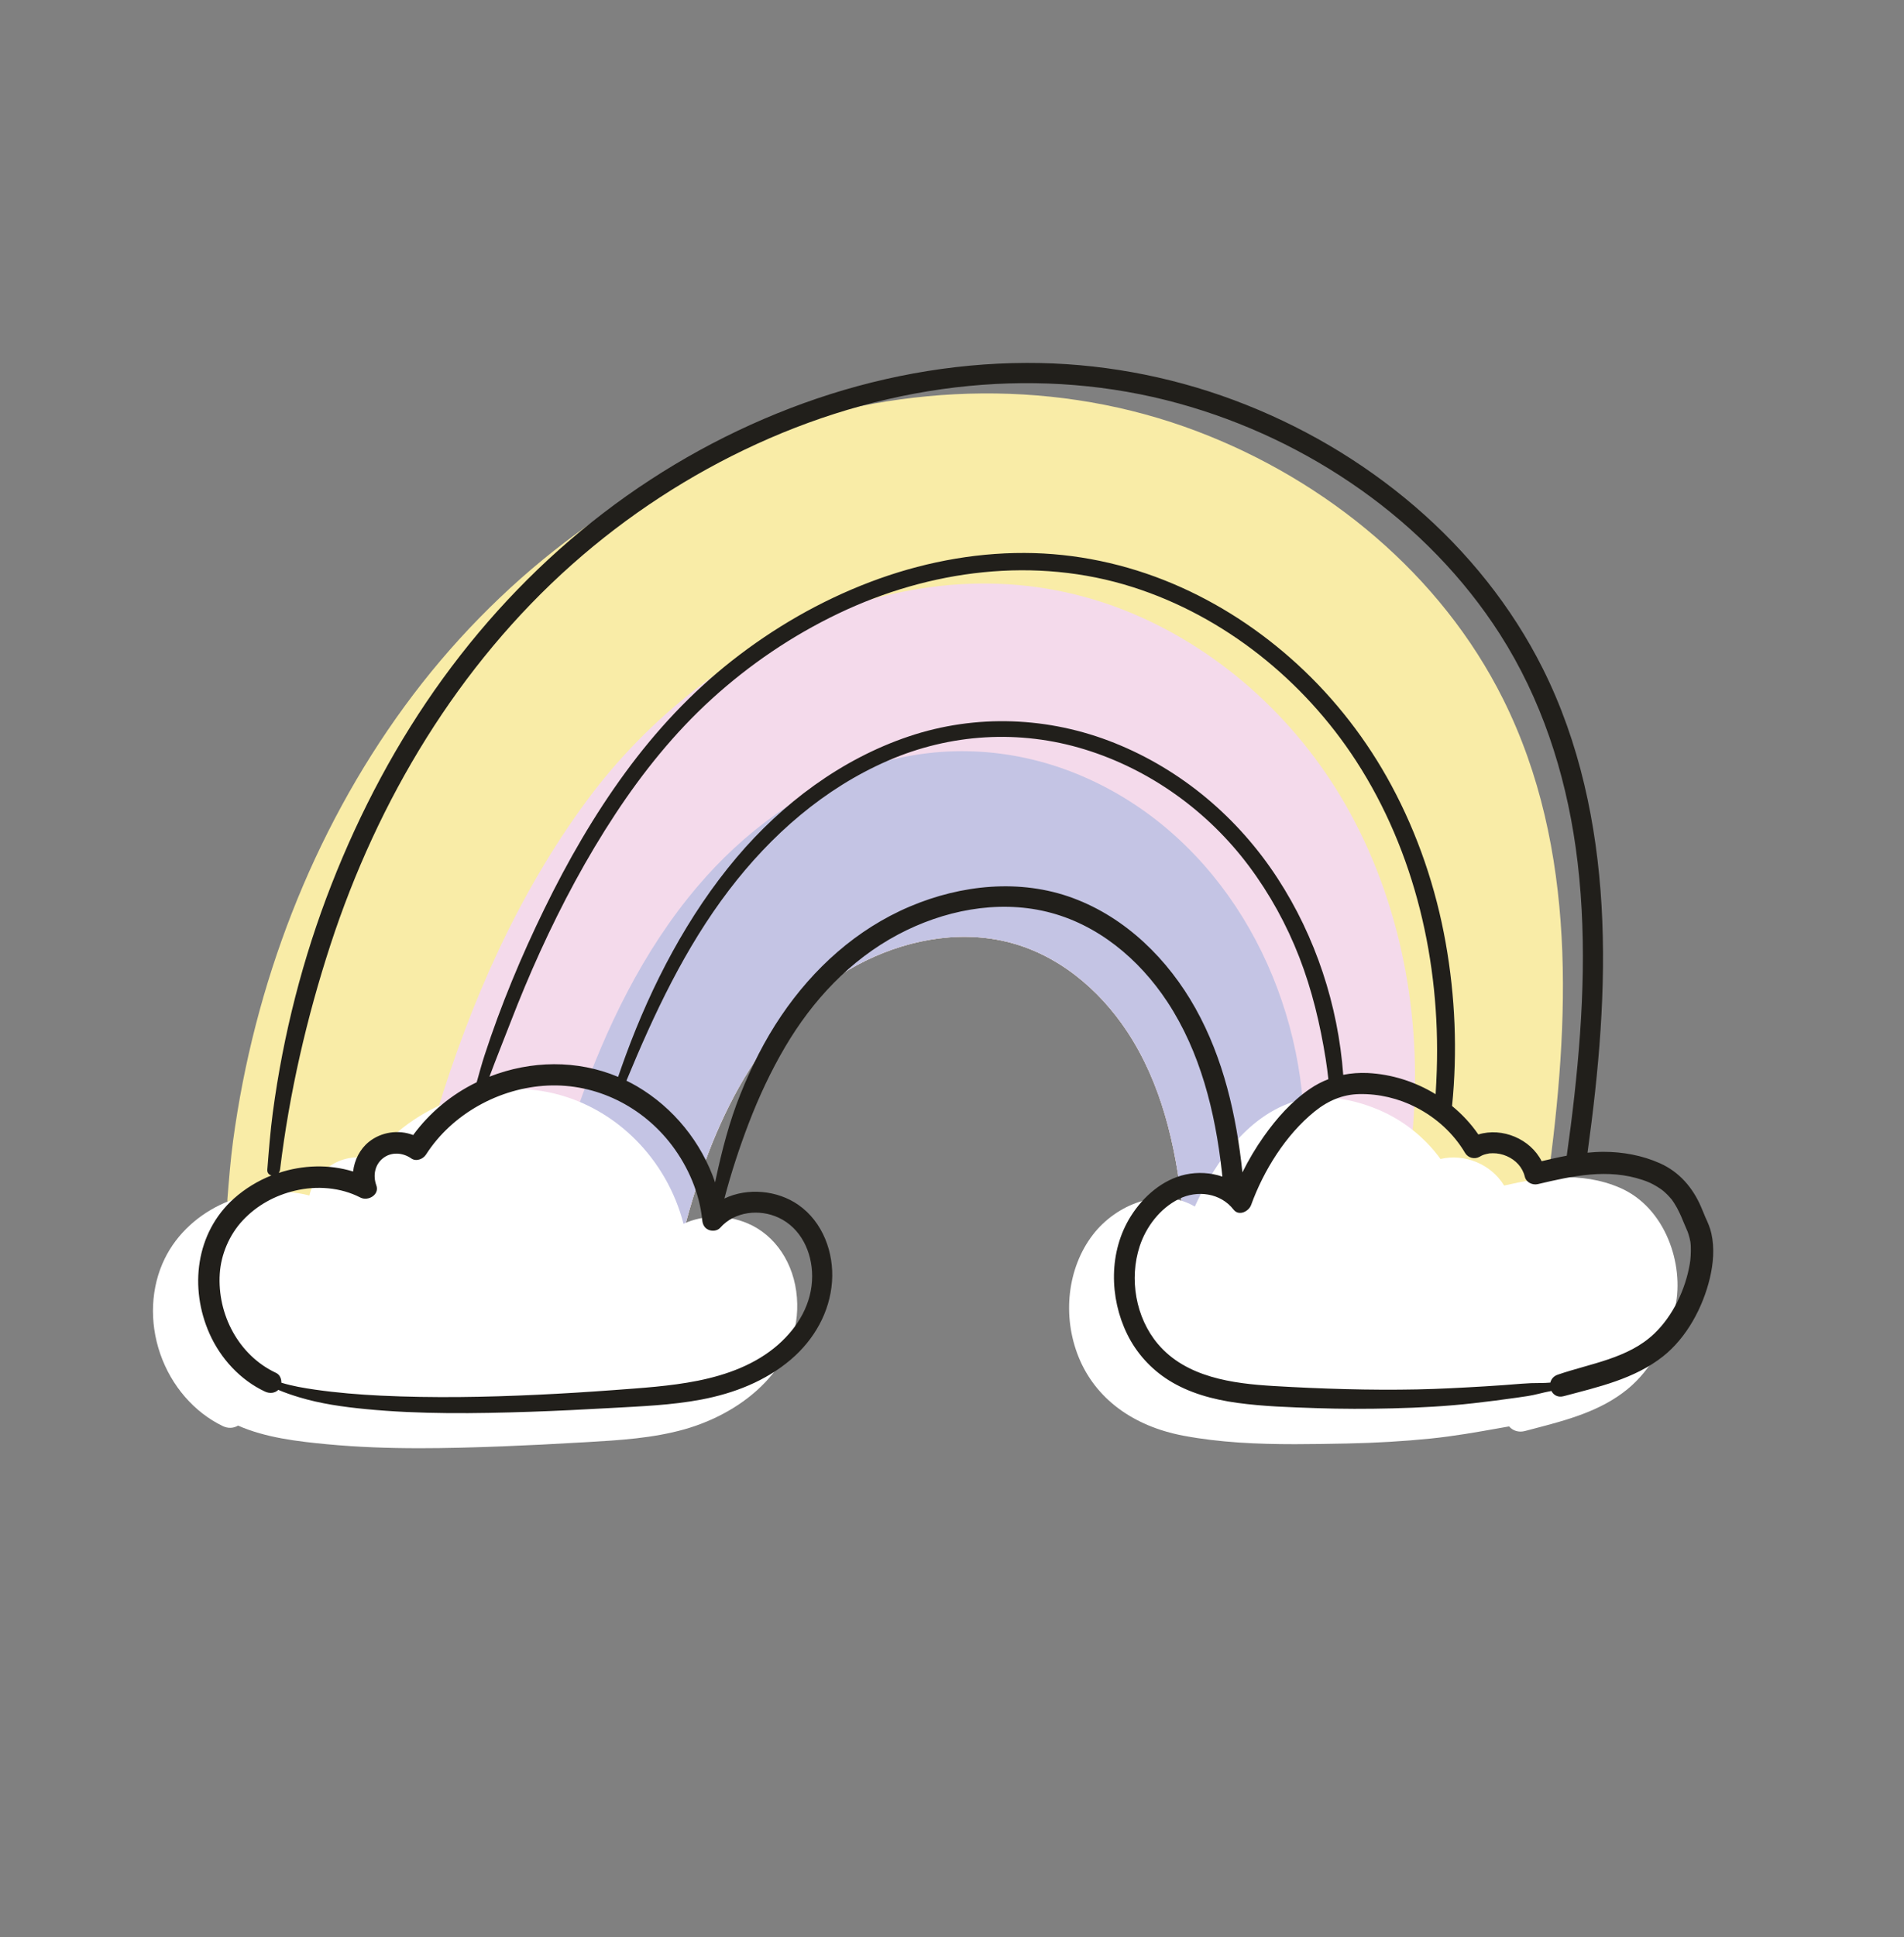 <?xml version="1.0" encoding="utf-8"?>
<!-- Generator: Adobe Illustrator 26.3.1, SVG Export Plug-In . SVG Version: 6.00 Build 0)  -->
<svg version="1.1" id="Regenbogen" xmlns="http://www.w3.org/2000/svg" xmlns:xlink="http://www.w3.org/1999/xlink" x="0px" y="0px"
	 viewBox="0 0 500.5 509" style="enable-background:new 0 0 500.5 509;" xml:space="preserve">
<rect x="0" y="0" width="500.5" height="509" fill="#808080" stroke="none"/>
<style type="text/css">
	.st0{fill:#F9ECA7;}
	.st1{fill:#F4DAEB;}
	.st2{fill:#C4C4E4;}
	.st3{fill:#FFFFFF;}
	.st4{fill:#211F1B;}
</style>
<g id="FaRBE">
	<path class="st0" d="M425.3,313.27c-6.02-2.6-12.27-3-18.52-2.4c5.82-42.4,7.97-87.85-11.66-127.19
		c-16.35-32.77-46.39-57.42-80.33-70.32c-36.45-13.86-76.79-12.85-113.32,0.21c-38.21,13.65-71.16,39.25-95.05,71.9
		c-24.41,33.35-39.63,73.39-45.15,114.26c-0.69,5.12-1.09,10.28-1.5,15.43c-0.07,0.9,0.45,1.39,1.1,1.54
		c-6.95,2.68-12.98,7.65-16.37,14.56c-7.4,15.08-0.44,34.99,14.68,42.26c1.25,0.6,2.44,0.27,3.26-0.47
		c7.33,3.41,16.16,4.4,23.82,5.12c15.19,1.42,30.55,1.12,45.78,0.53c7.14-0.27,14.28-0.65,21.42-1.07
		c8.79-0.52,17.68-0.98,26.2-3.39c14.91-4.23,29.87-16.2,28.53-33.23c-0.62-7.83-4.77-15.23-12.2-18.37
		c-5.19-2.19-11.18-2.12-16.13,0.3c7.01-26.96,19.88-55.73,45.52-69.42c11.81-6.31,25.87-9.26,39.07-6.14
		c13.35,3.15,24.4,12.36,31.86,23.64c9.05,13.69,12.69,29.84,14.5,45.95c-7.84-2.7-17.29,1.46-22.49,8.23
		c-6.69,8.71-7.64,20.82-3.56,30.87c4.61,11.38,14.87,17.65,26.62,19.86c13.85,2.6,28.61,2.3,42.65,2.02
		c7.28-0.15,14.58-0.55,21.83-1.28c7.25-0.73,14.31-2.08,21.45-3.33c0.54,1.06,1.68,1.79,3.23,1.38
		c9.18-2.43,18.95-4.59,26.46-10.75c6.21-5.09,10.46-13.2,12.13-20.98C441.51,331.81,436.23,317.99,425.3,313.27z"/>
	<path class="st1" d="M425.3,313.27c-9.91-4.29-20.44-2.65-30.59-0.29c-3.06-5.92-10.22-8.9-16.6-6.99
		c-1.96-2.83-4.29-5.35-6.91-7.52c2.88-29.04-2.27-59.27-16.34-84.97c-12.64-23.09-32.88-42.1-57.22-52.34
		c-52.88-22.24-111.1,5.5-143.34,49.12c-18.12,24.51-30.61,52.98-39.46,82.01c-6.54,3.23-12.35,7.95-16.74,13.86
		c-7.21-2.74-14.92,2.33-15.73,9.6c-14.15-4.27-31.17,1.85-37.88,15.51c-7.4,15.08-0.44,34.99,14.68,42.26
		c1.25,0.6,2.44,0.27,3.26-0.47c7.33,3.41,16.16,4.4,23.82,5.12c15.19,1.42,30.55,1.12,45.78,0.53c7.14-0.27,14.28-0.65,21.42-1.07
		c8.79-0.52,17.68-0.98,26.2-3.39c14.91-4.23,29.87-16.2,28.53-33.23c-0.62-7.83-4.77-15.23-12.2-18.37
		c-5.19-2.19-11.18-2.12-16.13,0.3c7.01-26.96,19.88-55.73,45.52-69.42c11.81-6.31,25.87-9.26,39.07-6.14
		c13.35,3.15,24.4,12.36,31.86,23.64c9.05,13.69,12.69,29.84,14.5,45.95c-7.84-2.7-17.29,1.46-22.49,8.23
		c-6.69,8.71-7.64,20.82-3.56,30.87c4.61,11.38,14.87,17.65,26.62,19.86c13.85,2.6,28.61,2.3,42.65,2.02
		c7.28-0.15,14.58-0.55,21.83-1.28c7.25-0.73,14.31-2.08,21.45-3.33c0.54,1.06,1.68,1.79,3.23,1.38
		c9.18-2.43,18.95-4.59,26.46-10.75c6.21-5.09,10.46-13.2,12.13-20.98C441.51,331.81,436.23,317.99,425.3,313.27z"/>
	<path class="st2" d="M425.3,313.27c-9.91-4.29-20.44-2.65-30.59-0.29c-3.06-5.92-10.22-8.9-16.6-6.99
		c-4.04-5.82-9.61-10.38-16.16-13.18c-5.82-2.49-13.02-3.96-19.42-2.64c-2.88-37.03-24.38-72.58-59.56-86.88
		c-17.25-7.02-36.4-7.92-54.12-2.09c-17.83,5.88-33.45,17.51-45.53,31.74c-14.28,16.82-24.07,37.14-31.33,57.85
		c-2.13-0.91-4.33-1.66-6.62-2.21c-17.58-4.24-36.6,3.2-47.27,17.57c-7.21-2.74-14.92,2.33-15.73,9.6
		c-14.15-4.27-31.17,1.85-37.88,15.51c-7.4,15.08-0.44,34.99,14.68,42.26c1.25,0.6,2.44,0.27,3.26-0.47
		c7.33,3.41,16.16,4.4,23.82,5.12c15.19,1.42,30.55,1.12,45.78,0.53c7.14-0.27,14.28-0.65,21.42-1.07
		c8.79-0.52,17.68-0.98,26.2-3.39c14.91-4.23,29.87-16.2,28.53-33.23c-0.62-7.83-4.77-15.23-12.2-18.37
		c-5.19-2.19-11.18-2.12-16.13,0.3c7.01-26.96,19.88-55.73,45.52-69.42c11.81-6.31,25.87-9.26,39.07-6.14
		c13.35,3.15,24.4,12.36,31.86,23.64c9.05,13.69,12.69,29.84,14.5,45.95c-7.84-2.7-17.29,1.46-22.49,8.23
		c-6.69,8.71-7.64,20.82-3.56,30.87c4.61,11.38,14.87,17.65,26.62,19.86c13.85,2.6,28.61,2.3,42.65,2.02
		c7.28-0.15,14.58-0.55,21.83-1.28c7.25-0.73,14.31-2.08,21.45-3.33c0.54,1.06,1.68,1.79,3.23,1.38
		c9.18-2.43,18.95-4.59,26.46-10.75c6.21-5.09,10.46-13.2,12.13-20.98C441.51,331.81,436.23,317.99,425.3,313.27z"/>
	<g>
		<path class="st3" d="M196.51,321.41c-5.53-2.33-11.69-2.26-16.84,0.12c-4.39-16.93-17.57-30.27-33.99-34.23
			c-17.56-4.23-36.74,2.71-48.05,17.3c-3.48-1.03-7.2-0.53-10.37,1.4c-2.99,1.83-5.13,4.78-5.93,8.09
			c-15.02-3.8-31.49,3.29-38.02,16.58c-3.67,7.48-4.1,16.6-1.19,25.02c2.93,8.45,8.93,15.38,16.48,19c1.33,0.64,2.77,0.58,3.98-0.14
			c7.21,3.17,15.58,4.16,23.55,4.91c7.93,0.74,15.83,1.03,24.17,1.03c6.87,0,14.04-0.19,21.78-0.49c6.46-0.25,13.27-0.59,21.44-1.07
			l0.93-0.05c8.46-0.5,17.2-1.01,25.55-3.38c15.68-4.44,30.88-16.87,29.48-34.6C208.8,331.96,203.82,324.5,196.51,321.41z"/>
		<path class="st3" d="M425.83,312.07c-10.28-4.44-21.04-2.73-30.45-0.59c-3.4-5.59-10.29-8.47-16.72-6.99
			c-4.14-5.67-9.72-10.12-16.19-12.88c-8.07-3.45-16.37-4.2-22.78-2.04c-13.36,4.48-21.59,18.52-25.61,27.43
			c-9.02-5.31-20.71-0.53-26.8,7.4c-6.67,8.68-8.14,21.31-3.74,32.16c4.38,10.8,14.18,18.13,27.59,20.65
			c9.52,1.79,19.39,2.22,29.26,2.22c4.56,0,9.13-0.09,13.66-0.18c7.54-0.15,14.92-0.58,21.93-1.29c6.19-0.62,12.33-1.71,18.26-2.77
			l2.45-0.43c1,1.16,2.55,1.64,4.17,1.21l2.28-0.6c8.63-2.25,17.56-4.57,24.68-10.4c6.02-4.93,10.72-13.05,12.58-21.72
			C442.75,332.29,437.84,317.26,425.83,312.07z"/>
	</g>
</g>
<path id="ol" class="st4" d="M449.86,324.05c-0.33-1.51-0.96-2.93-1.61-4.32c-0.01-0.02-0.01-0.02-0.02-0.05
	c-0.08-0.21-0.17-0.41-0.25-0.62c-0.27-0.66-0.55-1.32-0.83-1.98c-2.17-5.04-5.71-9.18-10.8-11.45c-4.63-2.07-9.81-3.02-14.87-3.01
	c-1.4,0-2.79,0.09-4.17,0.23c2.96-21.46,4.95-43.16,3.69-64.84c-1.25-21.51-5.75-42.97-15.44-62.33
	c-8.16-16.31-19.86-30.82-33.69-42.67c-14.03-12.02-30.16-21.41-47.46-27.87c-17.41-6.5-35.96-9.84-54.55-9.79
	c-19.95,0.05-39.87,3.81-58.62,10.59c-18.88,6.83-36.66,16.61-52.6,28.82c-16.12,12.34-30.21,26.99-42.14,43.4
	c-12.13,16.69-21.84,35.03-29.36,54.22c-7.55,19.29-12.69,39.43-15.43,59.95c-0.66,4.95-1.04,9.96-1.44,14.94
	c-0.07,0.9,0.44,1.4,1.09,1.55c-3.59,1.43-6.95,3.47-9.86,6.06c-10.09,9.02-11.78,23.52-6.42,35.53c2.91,6.52,8.1,12.18,14.6,15.21
	c1.18,0.55,2.57,0.44,3.47-0.46c1.77,0.75,3.6,1.37,5.41,1.92c5.71,1.73,11.62,2.55,17.55,3.13c14.34,1.39,28.83,1.19,43.21,0.71
	c7.07-0.24,14.13-0.59,21.2-0.99c7.96-0.45,16.01-0.74,23.86-2.23c8.57-1.63,16.85-4.83,23.54-10.53
	c6.09-5.2,10.21-12.39,10.79-20.44c0.55-7.64-2.43-15.7-8.84-20.17c-5.53-3.85-13.34-4.59-19.45-1.67
	c1.76-6.71,3.93-13.33,6.41-19.81c2.66-6.92,5.79-13.63,9.55-20.02c7.22-12.26,17.07-22.83,29.71-29.54
	c11.82-6.27,25.9-9.16,39.06-5.98c13.3,3.21,24.29,12.41,31.71,23.68c8.69,13.19,12.56,28.93,14.31,44.46
	c0.05,0.48,0.1,0.97,0.15,1.45c-3.07-1.05-6.48-1.23-9.63-0.56c-6.08,1.31-11.15,5.77-14.4,10.91c-5.86,9.25-5.72,21.43-0.97,31.09
	c2.42,4.92,6.19,9.08,10.82,12.01c5.42,3.43,11.76,5.12,18.06,5.99c6.88,0.95,13.85,1.15,20.79,1.39
	c6.67,0.23,13.35,0.23,20.02,0.06c7.1-0.17,14.25-0.55,21.3-1.35c3.76-0.42,7.52-0.91,11.27-1.44c1.97-0.28,3.92-0.53,5.84-1.03
	c1.13-0.29,2.25-0.53,3.39-0.75c0.54,1.06,1.68,1.78,3.23,1.37c9.06-2.42,18.62-4.52,26.13-10.47c6.23-4.94,10.44-12.84,12.28-20.48
	C450.37,332.02,450.73,327.95,449.86,324.05z M73.62,307.28c2.42-20,7.01-39.95,13.26-59.09c6.22-19.02,14.6-37.33,25.22-54.29
	c10.56-16.86,23.33-32.32,38.21-45.54c14.54-12.92,31.02-23.68,48.72-31.76c17.57-8.03,36.54-13.38,55.79-15.21
	c18.46-1.76,37.07-0.33,54.95,4.59c17.16,4.72,33.45,12.43,47.98,22.72c14.4,10.19,27.02,23.06,36.54,37.93
	c10.83,16.92,17.1,36.17,19.9,55.99c3.05,21.62,2.05,43.7-0.35,65.33c-0.58,5.24-1.25,10.47-1.99,15.69
	c-2.21,0.41-4.41,0.92-6.6,1.44c-2.97-5.86-10.36-8.95-16.64-7.02c-1.94-2.82-4.28-5.32-6.91-7.48c1.44-14.29,0.84-28.76-1.68-42.9
	c-2.57-14.4-7.32-28.45-14.27-41.34c-6.38-11.85-14.73-22.65-24.65-31.75c-9.65-8.86-20.73-16.14-32.81-21.24
	c-12.34-5.21-25.6-8.03-39.01-8.07c-13.82-0.05-27.62,2.72-40.52,7.62c-13.14,4.99-25.38,12.06-36.42,20.74
	c-10.68,8.4-19.9,18.33-27.92,29.27c-8.25,11.25-15.23,23.39-21.34,35.92c-6.06,12.41-11.41,25.24-15.69,38.38
	c-0.77,2.35-1.41,4.75-2.08,7.13c-0.03,0.01-0.06,0.02-0.08,0.04c-6.56,3.18-12.31,7.96-16.62,13.83c-3.84-1.48-8.41-0.82-11.65,1.8
	c-2.35,1.89-3.8,4.78-4.14,7.78c-6.37-1.96-13.25-1.71-19.56,0.37C73.45,307.9,73.58,307.62,73.62,307.28z M353.09,282.39
	c-1.35-18.27-7.26-36.29-17.27-51.65c-10.35-15.89-25.15-28.43-42.79-35.51c-17.29-6.94-36.48-7.7-54.17-1.74
	c-17.73,5.97-33.22,17.59-45.23,31.79c-12.81,15.16-22.3,33.39-29.13,51.96c-0.7,1.89-1.36,3.79-2.02,5.69
	c-10.76-4.53-22.92-4.33-33.82-0.05c1.78-4.81,3.72-9.56,5.56-14.34c2.41-6.25,5-12.44,7.78-18.54
	c5.71-12.51,12.21-24.68,19.78-36.17c7.23-10.96,15.5-21.25,25.22-30.11c9.96-9.08,21.24-16.73,33.4-22.54
	c24.05-11.49,51.72-15.09,77.36-6.93c24.1,7.67,45,24.53,58.71,45.66c15.53,23.95,22.14,52.95,21.21,81.3
	c-0.07,2.09-0.17,4.18-0.3,6.27c-5.37-3.29-11.55-5.26-17.88-5.57C357.3,281.82,355.16,281.97,353.09,282.39z M204.69,319.93
	c5.81,2.72,8.79,8.97,8.8,15.34c0.01,7.13-3.68,13.39-8.93,18.01c-5.91,5.19-13.47,7.94-21.08,9.47
	c-7.34,1.47-14.85,1.92-22.31,2.48c-6.62,0.49-13.24,0.9-19.86,1.21c-13.7,0.65-27.43,0.89-41.14,0.24
	c-5.77-0.28-11.57-0.75-17.29-1.57c-2.97-0.43-6.02-0.94-8.92-1.83c0.03-1.04-0.42-2.12-1.38-2.57
	c-9.88-4.61-15.5-15.42-14.81-26.09c0.33-5.04,2.5-10.2,6.05-13.99c3.71-3.96,8.44-6.55,13.74-7.81c5.68-1.35,11.95-0.88,17.17,1.81
	c2.02,1.04,5.1-0.72,4.19-3.22c-0.91-2.48-0.45-5.42,1.82-7.16c2.17-1.67,5.16-1.44,7.36,0.1c1.3,0.91,3.12,0.19,3.89-1.02
	c6.88-10.74,19.37-17.53,31.95-18.12c12.75-0.6,24.96,5.48,32.69,15.71c4.32,5.71,7.27,12.63,7.97,19.68
	c0.11,1.12,0.6,2.09,1.7,2.53c0.98,0.39,2.28,0.27,3.03-0.57C193.12,318.27,199.65,317.57,204.69,319.93z M314.26,264.94
	c-7.17-12.84-18.25-23.81-32.19-28.98c-13.91-5.16-29.44-3.5-42.9,2.21c-13.98,5.93-25.35,16.22-33.82,28.72
	c-4.36,6.42-7.81,13.36-10.71,20.55c-2.93,7.27-4.85,14.77-6.5,22.41c-0.06,0.27-0.11,0.54-0.16,0.81
	c-3.56-10.5-10.92-19.63-20.58-25.28c-0.89-0.52-1.81-1-2.73-1.45c7.26-17.57,15.41-34.94,26.99-50.11
	c11.01-14.43,24.95-26.67,41.71-33.95c16.42-7.14,34.63-8.25,51.76-2.98c17.19,5.28,32.43,16.27,43.18,30.66
	c5.47,7.31,9.92,15.41,13.22,23.91c3.35,8.63,5.49,17.61,6.95,26.74c0.28,1.77,0.51,3.55,0.71,5.33c-1.66,0.64-3.27,1.47-4.81,2.52
	c-4.85,3.31-8.79,7.75-12.16,12.52c-2.12,2.99-4,6.16-5.63,9.45C325.02,293.09,321.62,278.11,314.26,264.94z M444.43,329.85
	c-0.05,0.94-0.12,1.51-0.24,2.22c-1.16,6.79-4.47,13.66-9.3,18.28c-6.86,6.58-16.78,7.85-25.41,10.82
	c-1.12,0.38-1.73,1.19-1.95,2.08c-0.85,0.07-1.7,0.11-2.56,0.11c-1.71-0.01-3.36,0.05-5.07,0.19c-3.21,0.27-6.42,0.5-9.63,0.69
	c-5.91,0.35-11.81,0.68-17.73,0.8c-12.56,0.25-25.16-0.15-37.7-0.89c-10.86-0.64-23.06-2.28-30.47-11.05
	c-5.86-6.94-7.57-17.13-4.79-25.65c1.66-5.08,5.31-9.96,10.31-12.44c4.83-2.4,10.95-1.61,14.37,2.79c1.39,1.79,3.99,0.5,4.62-1.22
	c3.24-8.95,9.05-18.4,16.73-24.59c3.55-2.86,7.39-4.45,11.68-4.54c5.18-0.11,10.37,1.13,14.98,3.5c5.31,2.74,9.81,6.81,12.86,11.97
	c0.77,1.3,2.49,1.74,3.8,1c0.74-0.42,0.95-0.52,1.85-0.74c0.66-0.16,0.76-0.18,1.64-0.19c1.21-0.01,2.48,0.24,3.65,0.75
	c2.37,1.03,4.15,2.92,4.75,5.4c0.37,1.51,2.01,2.3,3.45,1.96c9.12-2.16,18.35-4.17,27.53-1.09c1.43,0.48,2.42,0.91,3.87,1.8
	c0.26,0.16,0.51,0.32,0.77,0.5c0.14,0.1,0.28,0.19,0.41,0.29c0.03,0.02,0.11,0.09,0.19,0.14c0.1,0.08,0.38,0.32,0.46,0.39
	c0.26,0.23,0.51,0.47,0.76,0.71c0.39,0.39,0.74,0.81,1.11,1.22c0.03,0.03,0.04,0.05,0.06,0.06c0.03,0.04,0.07,0.1,0.13,0.19
	c0.18,0.25,0.35,0.5,0.52,0.76c0.54,0.84,1.02,1.73,1.44,2.64c0.1,0.22,0.21,0.45,0.31,0.67c0.02,0.05,0.07,0.17,0.12,0.27
	c0.06,0.14,0.16,0.37,0.18,0.42c0.1,0.24,0.19,0.47,0.29,0.71c0.39,0.96,0.81,1.91,1.22,2.86c0.01,0.02,0.02,0.05,0.04,0.13
	c0.07,0.18,0.13,0.37,0.19,0.55c0.11,0.33,0.2,0.66,0.28,1c0.23,0.98,0.24,1.05,0.3,1.95C444.48,328.13,444.48,328.99,444.43,329.85
	z"/>
</svg>

